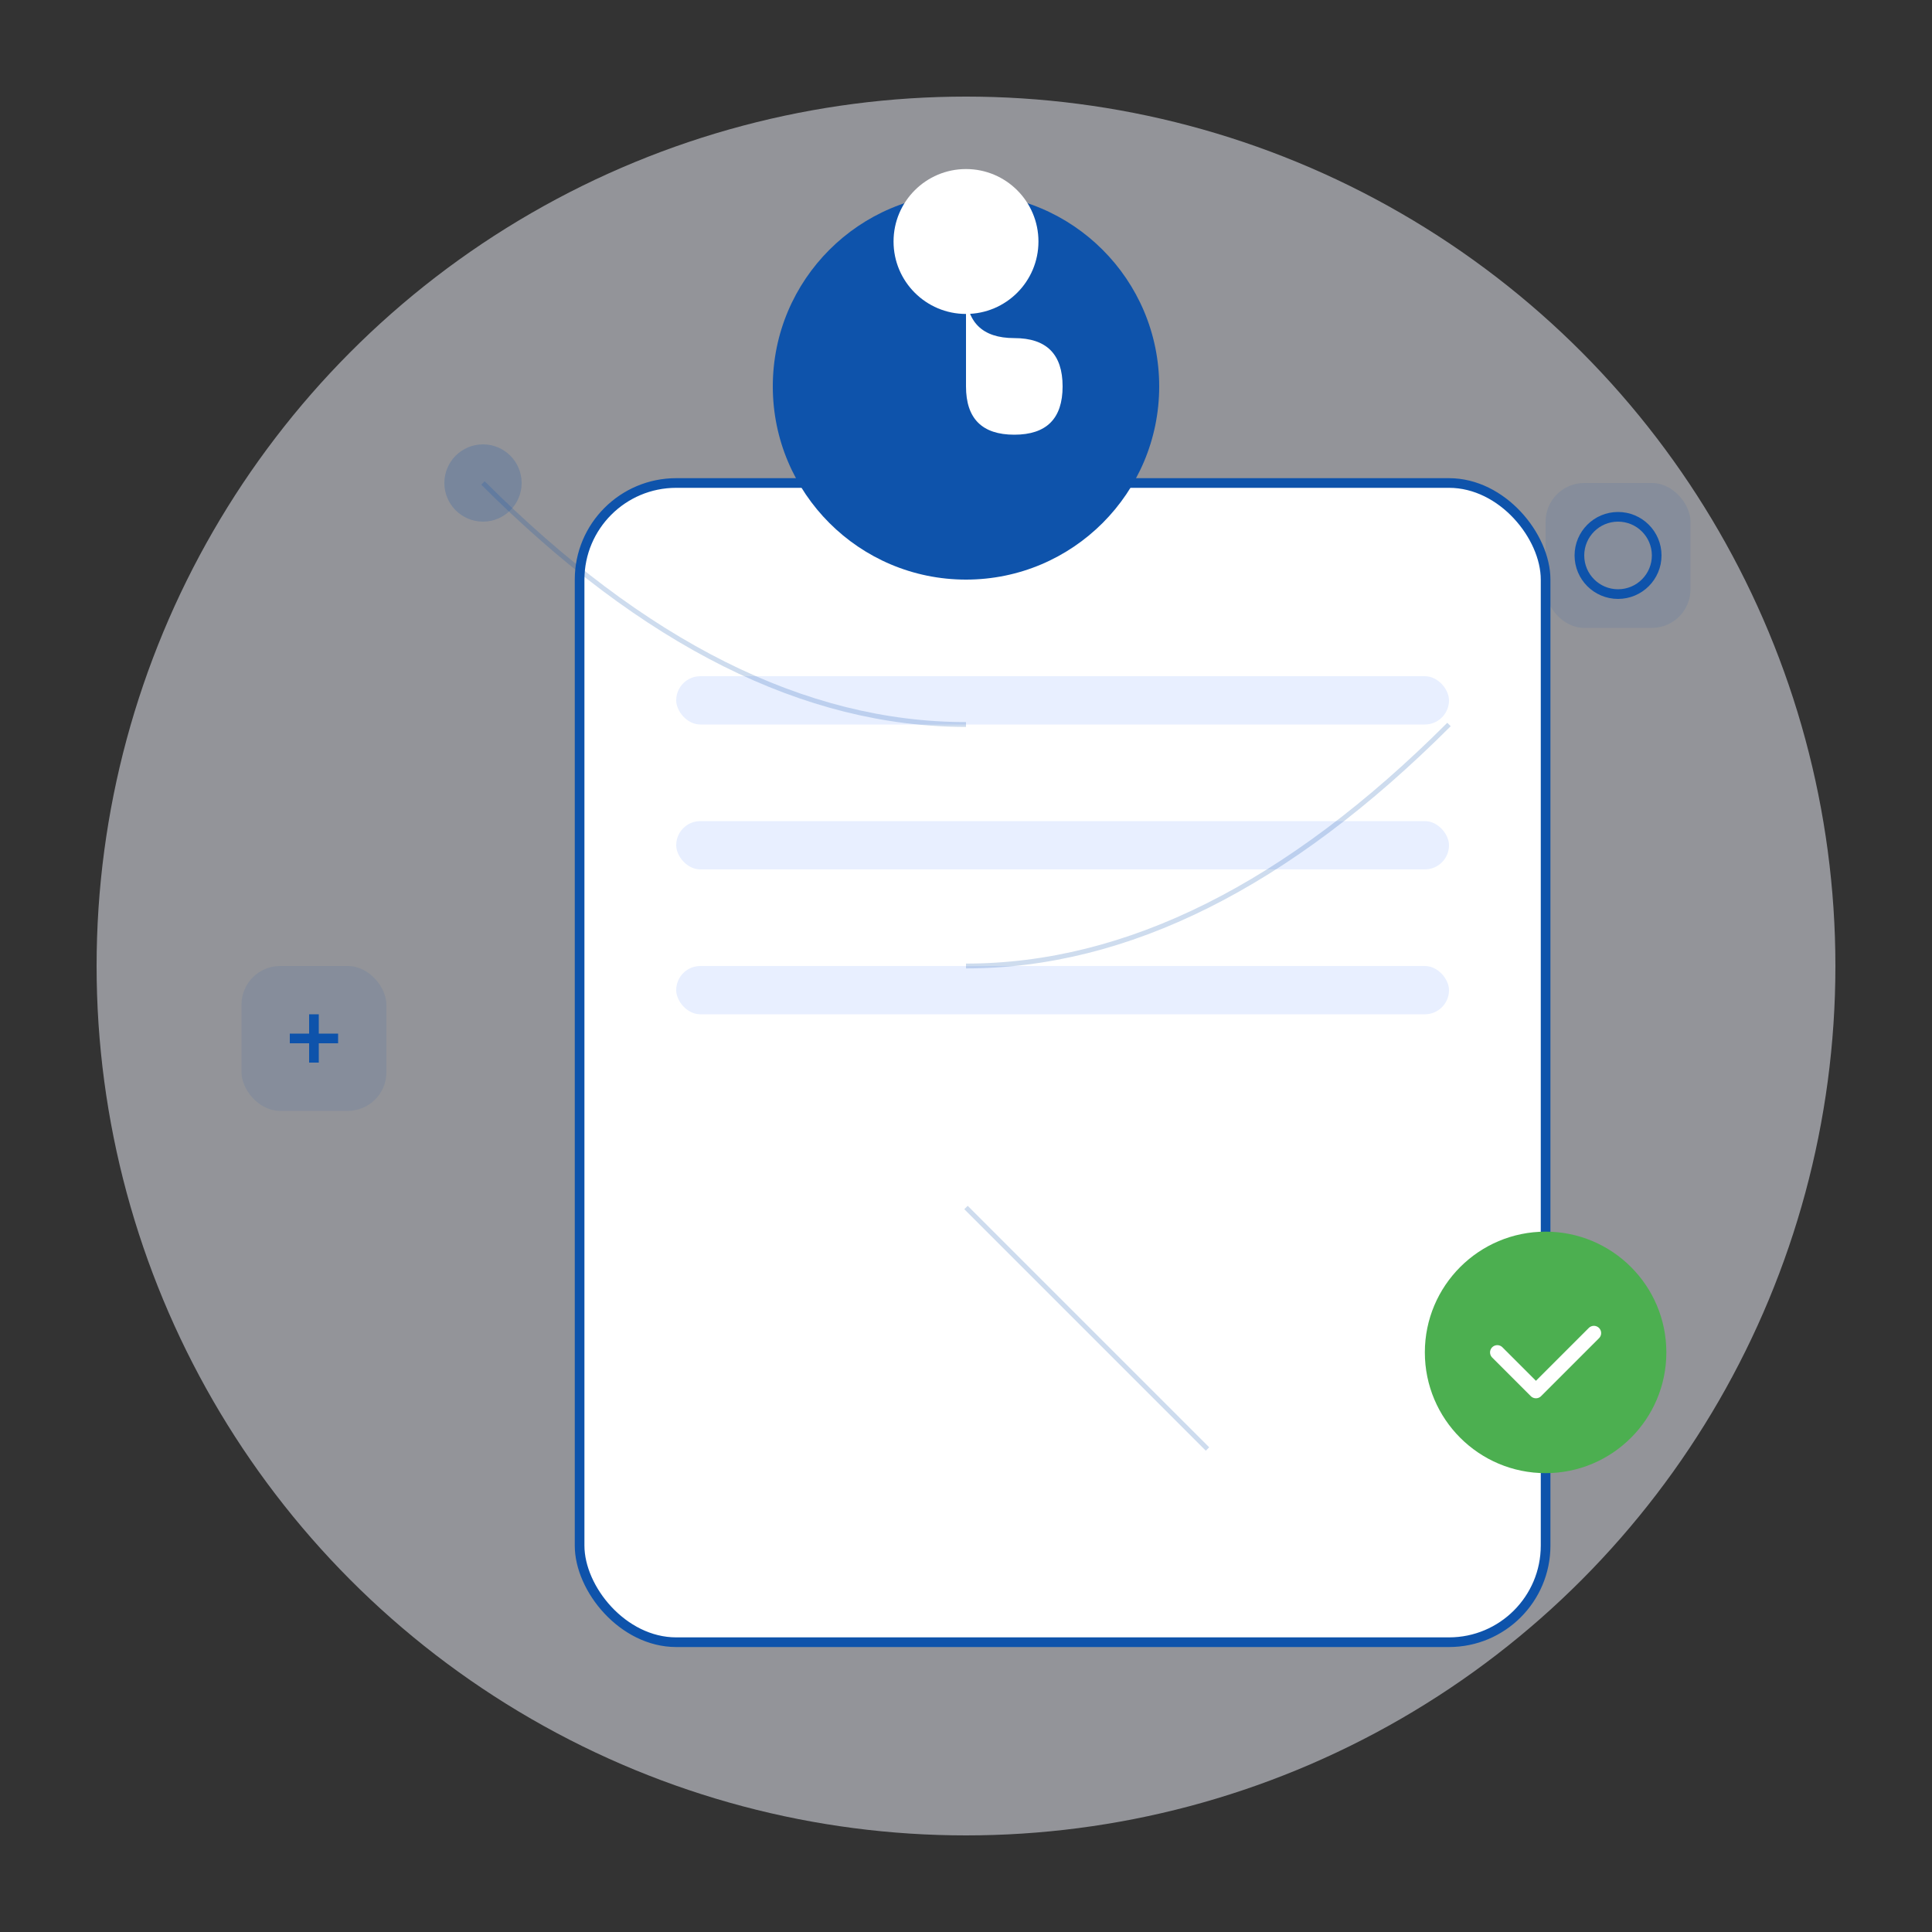 <?xml version="1.0" encoding="UTF-8"?>
<svg width="400" height="400" viewBox="0 0 400 400" fill="none" xmlns="http://www.w3.org/2000/svg">
    <rect x="0" y="0" width="400" height="400" fill="#333333" stroke="none"/>
    <!-- Background Circle -->
    <circle cx="200" cy="200" r="180" fill="#F5F7FF" opacity="0.5"/>
    
    <!-- Decorative Elements -->
    <circle cx="100" cy="100" r="8" fill="#0e53ab" opacity="0.2"/>
    <circle cx="300" cy="150" r="6" fill="#0e53ab" opacity="0.2"/>
    <circle cx="250" cy="300" r="10" fill="#0e53ab" opacity="0.2"/>
    
    <!-- Form Card -->
    <rect x="120" y="100" width="200" height="240" rx="20" fill="white" stroke="#0e53ab" stroke-width="2"/>
    
    <!-- Form Lines -->
    <rect x="140" y="140" width="160" height="10" rx="5" fill="#E8EFFF"/>
    <rect x="140" y="170" width="160" height="10" rx="5" fill="#E8EFFF"/>
    <rect x="140" y="200" width="160" height="10" rx="5" fill="#E8EFFF"/>
    
    <!-- Profile Circle -->
    <circle cx="200" cy="80" r="40" fill="#0e53ab"/>
    <path d="M200 60 Q200 70 200 80 Q200 90 210 90 Q220 90 220 80 Q220 70 210 70 Q200 70 200 60" fill="white"/>
    <circle cx="200" cy="50" r="15" fill="white"/>
    
    <!-- Checkmark -->
    <circle cx="320" cy="280" r="25" fill="#4CAF50"/>
    <path d="M310 280 L318 288 L330 276" stroke="white" stroke-width="3" stroke-linecap="round" stroke-linejoin="round"/>
    
    <!-- Floating Elements -->
    <g transform="translate(50, 200)">
        <rect width="30" height="30" rx="8" fill="#0e53ab" opacity="0.1"/>
        <path d="M10 15 L20 15 M15 10 L15 20" stroke="#0e53ab" stroke-width="2"/>
    </g>
    
    <g transform="translate(320, 100)">
        <rect width="30" height="30" rx="8" fill="#0e53ab" opacity="0.1"/>
        <circle cx="15" cy="15" r="8" stroke="#0e53ab" stroke-width="2" fill="none"/>
    </g>
    
    <!-- Connection Lines -->
    <path d="M100 100 Q150 150 200 150" stroke="#0e53ab" stroke-width="1" opacity="0.2"/>
    <path d="M300 150 Q250 200 200 200" stroke="#0e53ab" stroke-width="1" opacity="0.2"/>
    <path d="M250 300 Q200 250 200 250" stroke="#0e53ab" stroke-width="1" opacity="0.2"/>
    
    <!-- Animation Elements -->
    <style>
        @keyframes float {
            0% { transform: translateY(0px); }
            50% { transform: translateY(-10px); }
            100% { transform: translateY(0px); }
        }
        
        g {
            animation: float 3s ease-in-out infinite;
        }
        
        g:nth-child(2) {
            animation-delay: -1.5s;
        }
    </style>
</svg> 